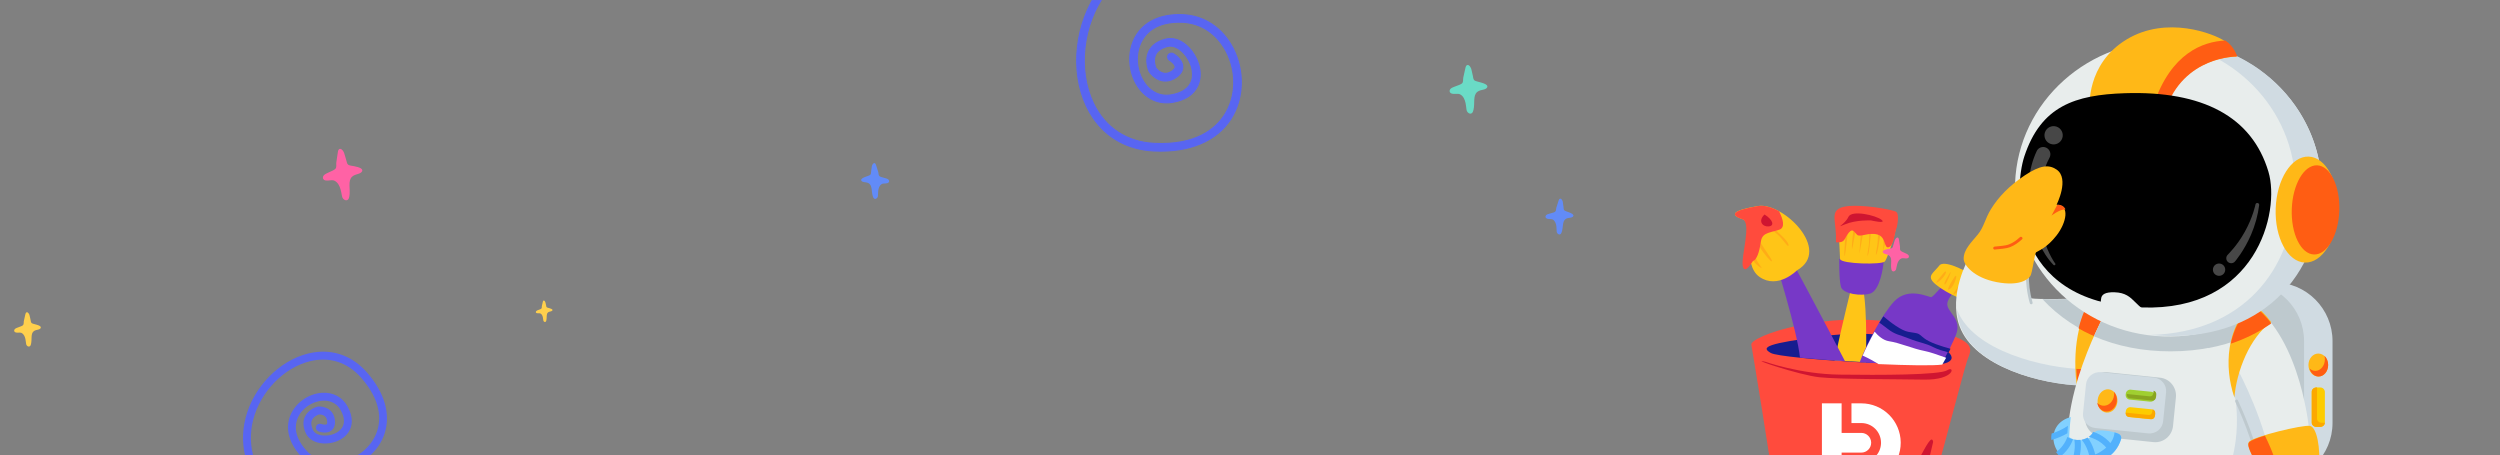 <?xml version="1.0" encoding="UTF-8"?>
<svg width="2284px" height="416px" viewBox="0 0 2284 416" version="1.1" xmlns="http://www.w3.org/2000/svg" xmlns:xlink="http://www.w3.org/1999/xlink">
    <rect x="0" y="0" width="2284" height="416" fill="#808080" stroke="none"/>
    <title>Group 7</title>
    <defs>
        <rect id="path-1" x="0" y="0" width="2284" height="416"></rect>
    </defs>
    <g id="Page-1" stroke="none" stroke-width="1" fill="none" fill-rule="evenodd">
        <g id="Group-4" transform="translate(-695, -52)">
            <g id="Group-7" transform="translate(695, 52)">
                <mask id="mask-2" fill="white">
                    <use xlink:href="#path-1"></use>
                </mask>
                <g id="Rectangle"></g>
                <g id="Group-6" mask="url(#mask-2)">
                    <g transform="translate(12, -72.605)">
                        <g id="Group" transform="translate(1573, 260.605)">
                            <path d="M103.425,309.96 C103.425,309.96 42.936,312.822 37.438,270.245 C31.938,227.666 16.287,134.499 15.017,126.911 C13.748,119.321 82.698,94.45 154.183,107.939 C225.668,121.429 216.364,129.439 212.133,141.663 C207.905,153.89 175.334,283.312 168.988,291.745 C162.645,300.175 144.879,309.96 103.425,309.96 L103.425,309.96 Z" id="Path" fill="#FF4B3D" fill-rule="nonzero"></path>
                            <path d="M165.209,122.624 C165.209,122.624 128.766,112.686 79.612,119.232 C30.46,125.775 22.788,128.924 32.857,134.501 C42.927,140.076 177.438,147.832 191.824,143.955 C206.211,140.076 194.701,127.473 165.209,122.624 L165.209,122.624 Z" id="Path" fill="#171D8F" fill-rule="nonzero"></path>
                            <path d="M111.812,66 C110.624,66.01 109.276,66.975 107.74,69.082 C107.74,69.082 96.748,113.296 91,141.264 C100.401,141.912 110.118,142.5 119.777,143 C120.338,116.853 120.503,65.918 111.812,66 L111.812,66 Z" id="Path" fill="#FFC517" fill-rule="nonzero"></path>
                            <path d="M44.871,37 L36,47.362 C36,47.362 57.213,114.905 59.436,138.745 C71.215,139.928 85.657,141.047 100.609,142 C85.279,112.404 44.874,37 44.874,37 L44.871,37 Z M95.348,48.611 C95.348,48.611 94.993,67.603 96.911,74.111 C98.831,80.616 115.379,82.786 123.771,80.134 C132.163,77.483 135.76,57.001 135.999,49.05 C136.24,41.097 95.348,48.611 95.348,48.611 L95.348,48.611 Z" id="Shape" fill="#7738C7" fill-rule="nonzero"></path>
                            <path d="M56.665,59.02 C56.665,59.02 39.344,76.703 22.503,64.993 C5.663,53.284 19.133,16.244 6.864,12.184 C-5.403,8.119 -1.555,4.056 21.057,0.234 C43.673,-3.591 89.053,40.447 56.663,59.02 L56.665,59.02 Z M96.083,48.726 C94.879,13.6 91.031,3.083 100.893,1.412 C110.757,-0.261 146.123,2.605 147.808,10.73 C149.49,18.855 139.628,47.77 136.982,50.877 C134.335,53.984 97.526,53.266 96.083,48.728 L96.083,48.726 Z" id="Shape" fill="#FFC517" fill-rule="nonzero"></path>
                            <path d="M190.911,70 L192.094,70.17 C192.094,70.17 181.61,82.72 179.582,83.398 C177.553,84.078 158.958,73.393 145.601,87.301 C134.257,99.115 118.732,129.55 114,143.024 C146.597,144.841 178.694,145.688 188.723,144.333 C194.558,134.374 199.659,123.917 202.067,117.662 C207.816,102.736 192.77,96.968 194.123,88.828 C195.476,80.685 209,71.188 209,71.188 L190.911,70 Z" id="Path" fill="#7738C7" fill-rule="nonzero"></path>
                            <path d="M187.316,53.963 C181.374,61.507 175.771,63.687 181.203,69.722 C186.636,75.759 209.554,89.17 216.343,85.315 C223.134,81.458 225.341,71.232 220.076,66.203 C214.817,61.171 193.427,49.604 187.314,53.963 L187.316,53.963 Z" id="Path" fill="#FFC517" fill-rule="nonzero"></path>
                            <path d="M34.811,19.588 C36.73,22.436 48.486,31.338 48.966,35.61 C49.446,39.884 44.768,31.456 39.248,26.471 C33.73,21.487 29.294,19.232 26.654,21.369 C24.015,23.503 21.736,26.592 22.213,29.44 C22.695,32.287 21.736,31.22 26.893,39.052 C32.053,46.887 34.21,49.617 33.73,50.684 C33.251,51.754 26.532,44.037 22.817,37.867 C19.096,31.695 16.096,28.727 16.576,34.778 C17.055,40.83 18.736,48.193 21.256,51.99 C23.774,55.789 24.974,57.213 24.375,56.975 C23.774,56.739 16.096,52.347 15.017,45.699 C13.939,39.052 8.061,24.216 12.86,22.436 C17.657,20.656 22.335,18.401 24.733,18.044 C27.134,17.69 34.809,19.588 34.809,19.588 L34.811,19.588 Z" id="Path" fill="#FFAC17" fill-rule="nonzero"></path>
                            <path d="M24.454,0.005 C23.3,-0.021 22.187,0.056 21.123,0.235 C-1.559,4.101 -5.421,8.207 6.886,12.313 C15.685,15.249 5.193,47.192 7.243,55.303 C9.293,63.413 15.994,50.665 16.497,50.489 C19.91,49.293 22.297,42.631 23.492,33.92 C24.687,25.21 28.784,25.21 40.215,21.965 C46.434,20.201 43.909,12.045 40.322,4.965 C34.844,1.949 29.299,0.104 24.454,0.005 L24.454,0.005 Z" id="Path" fill="#FF4B3D" fill-rule="nonzero"></path>
                            <path d="M101.666,17.303 C101.666,17.801 99.398,44.455 100.155,45.955 C100.911,47.456 104.608,10.723 104.608,10.723 C104.608,10.723 110.323,11.72 110.24,14.554 C110.155,17.385 108.304,19.302 107.884,24.715 C107.464,30.13 106.541,37.624 106.961,39.376 C107.381,41.123 111.752,13.138 111.752,13.138 C111.752,13.138 116.036,14.305 116.036,16.553 C116.036,18.803 115.785,18.885 115.365,22.883 C114.945,26.88 113.685,42.456 113.768,43.456 C113.851,44.455 118.558,17.054 118.641,15.469 C118.727,13.889 121.163,13.722 122.003,14.305 C122.843,14.888 123.685,13.637 123.266,18.968 C122.843,24.301 122.592,26.798 122.592,32.211 C122.592,37.626 119.901,48.37 121.586,45.038 C123.266,41.706 125.114,13.804 125.114,13.804 C125.114,13.804 126.793,12.054 128.559,14.554 C130.324,17.054 131.835,15.803 131.584,19.718 C131.332,23.63 130.578,26.215 130.492,31.546 C130.407,36.876 127.467,48.118 129.484,43.872 C131.501,39.625 134.609,13.221 134.609,13.221 C134.609,13.221 138.305,14.636 137.382,20.134 C136.459,25.632 135.534,23.882 135.617,30.128 C135.702,36.375 136.039,34.878 135.282,39.623 C134.526,44.373 136.879,36.458 137.719,32.378 C138.559,28.298 138.979,15.638 139.233,14.888 C139.484,14.138 141.669,15.055 137.297,12.971 C132.924,10.888 132.76,9.223 123.517,9.141 C114.271,9.056 117.382,8.643 111.246,8.892 C105.111,9.141 102.928,6.392 102.003,9.472 C101.077,12.555 101.666,17.303 101.666,17.303 L101.666,17.303 Z" id="Path" fill="#FFAC17" fill-rule="nonzero"></path>
                            <path d="M147.934,19.57 C146.122,23.029 145.52,36.159 140.696,37.828 C135.874,39.499 138.527,28.521 130.205,26.254 C121.885,23.986 114.41,29.117 111.637,26.491 C108.861,23.865 107.777,20.287 104.162,24.463 C100.542,28.64 100.661,32.937 95.84,33.293 C91.018,33.651 92.584,34.369 92.344,27.089 C92.102,19.808 90.533,12.528 91.138,8.471 C91.74,4.413 94.151,0 109.343,0 C124.539,0 142.747,3.578 146.847,5.252 C150.947,6.918 147.931,19.568 147.931,19.568 L147.934,19.57 Z" id="Path" fill="#FF4B3D" fill-rule="nonzero"></path>
                            <path d="M135.626,101 C134.412,102.867 133.199,104.792 132,106.791 C133.577,108.01 135.938,109.529 139.378,112.287 C146.37,117.89 150.808,117.89 159.507,121.456 C168.204,125.019 174.005,125.36 181.51,129.263 C185.289,131.229 190.322,132.677 195.26,134 C195.862,132.852 196.441,131.724 197,130.617 C188.38,128.387 177.508,124.76 172.81,120.945 C166.328,115.683 169.059,117.039 158.481,115.172 C152.05,114.037 142.3,106.636 135.626,101 L135.626,101 Z" id="Path" fill="#171D8F" fill-rule="nonzero"></path>
                            <path d="M127.658,115 C123.354,122.729 119.487,130.565 116.734,136.909 C119.308,138.062 122.044,139.333 124.71,140.827 C126.784,141.99 129.027,143.302 131.287,144.644 C157.646,145.819 181.098,146.206 189.424,145.096 C190.648,143.031 191.84,140.948 193,138.848 C185.343,136.057 177.318,133.388 172.853,132.552 C162.951,130.691 150.318,125.115 140.926,123.766 C135.318,122.957 130.577,118.483 127.658,115 L127.658,115 Z" id="Shape" fill="#FFFFFF" fill-rule="nonzero"></path>
                            <path d="M88.533,197.307 C83.232,198.26 77.452,208.032 79.379,211.844 C81.308,215.658 100.098,194.209 88.533,197.307 Z M133.583,217.088 C125.152,233.054 112.265,239.727 101.421,243.899 C90.577,248.072 104.795,239.132 109.01,237.821 C113.228,236.51 124.79,229.955 126.959,218.636 C129.125,207.316 138.522,208.866 133.585,217.088 L133.583,217.088 Z" id="Shape" fill="#FF4B3D" fill-rule="nonzero"></path>
                            <path d="M97.501,207.5 L97.501,216.5 C97.501,226.332 105.382,234.322 115.171,234.498 L115.501,234.501 C125.442,234.5 133.5,226.442 133.502,216.5 L133.502,207.5 L151.5,207.5 L151.5,216.5 C151.5,226.048 147.707,235.205 140.956,241.956 C134.33,248.582 125.387,252.359 116.031,252.496 L115.501,252.5 C105.953,252.501 96.796,248.708 90.045,241.957 C83.293,235.206 79.5,226.049 79.5,216.5 L79.5,207.5 L97.501,207.5 Z M151.5,180.5 L151.5,198.5 L124.501,198.5 L124.501,216.5 C124.501,221.382 120.615,225.356 115.767,225.496 L115.501,225.5 C110.53,225.5 106.501,221.471 106.501,216.5 L106.501,198.5 L79.5,198.5 L79.5,180.5 L151.5,180.5 Z" id="Combined-Shape" fill="#FFFFFF" fill-rule="nonzero" transform="translate(115.5, 216.5) rotate(-90) translate(-115.5, -216.5) "></path>
                            <g transform="translate(184, 60)" fill="#FFAC17" fill-rule="nonzero" id="Shape">
                                <path d="M7.572,0.45 C2.919,5.824 -3.405,13.153 2.202,9.243 C7.812,5.336 10.913,-1.868 7.572,0.45 L7.572,0.45 Z M11.988,1.977 C9.244,6.861 6.855,10.282 7.633,11.931 C8.408,13.579 16.045,-4.375 11.988,1.977 Z M16.644,5.031 C11.69,12.481 8.587,18.954 12.705,15.84 C16.82,12.724 20.519,0.207 16.644,5.031 Z M23.682,9.427 C17.598,16.817 12.703,23.84 17.717,19.809 C22.728,15.778 26.308,7.352 23.682,9.427 Z M29.053,12.848 C25.77,20.54 23.205,25.548 26.487,21.641 C29.77,17.732 33.289,9 29.053,12.848 Z"></path>
                            </g>
                            <path d="M27.073,7.96 C34.985,12.874 36.423,18.512 30.669,18.87 C24.915,19.227 20.962,13.714 27.073,7.96 Z M103.65,10.236 C100.683,16.934 90.514,21.173 100.683,16.934 C110.852,12.694 124.33,13.372 124.33,13.372 C124.33,13.372 139.099,16.878 133.906,12.778 C128.712,8.678 106.617,3.535 103.65,10.236 Z M27.793,142.504 C27.793,142.504 59.195,153.777 95.631,154.256 C132.07,154.738 187.203,154.738 194.156,150.179 C201.107,145.622 201.107,159.292 172.822,158.813 C144.534,158.333 95.393,158.574 77.175,156.656 C58.955,154.736 11.252,138.668 27.793,142.504 L27.793,142.504 Z M181.124,215.706 C181.124,215.706 165.868,283.204 158.41,289.985 C150.952,296.77 111.965,300.502 87.557,296.092 C63.149,291.683 48.233,283.204 55.351,285.576 C62.469,287.951 117.389,291.343 139.086,273.705 C160.784,256.069 178.75,202.14 181.124,215.706 Z" id="Shape" fill="#CF1531" fill-rule="nonzero"></path>
                        </g>
                        <g id="Group" transform="translate(1775, 97.605)">
                            <path d="M12.239,210 C11.077,211.161 -7.186,244.542 3.163,272.838 C16.833,310.309 78.485,326.226 114.624,327 L147,254.214 L107.374,247.803 C107.374,247.803 76.548,248.963 67.472,247.416 C67.472,247.416 63.376,230.504 65.037,218.179 L12.239,210 Z" id="Path" fill="#E8EDEC" fill-rule="nonzero"></path>
                            <path d="M79,248.33 C93.928,264.383 112.615,276.863 134.288,285 L148,254.377 C147.889,254.377 110.072,248.275 108.358,248 L108.413,248 C108.358,248 91.495,248.66 79,248.33 L79,248.33 Z" id="Shape" fill="#BEC9CE" fill-rule="nonzero"></path>
                            <g transform="translate(1, 258)" fill="#D0DBE2" fill-rule="nonzero" id="Shape">
                                <path d="M114.455,69.21 L114.455,69.332 L114.455,69.21 Z M114.455,69.332 L114.455,69.21 L114.455,69.332 Z M114.455,69.089 C114.455,69.089 114.455,69.149 114.455,69.089 L114.455,69.21 L114.455,69.089 Z"></path>
                                <path d="M114.455,69.31 L114.455,68.978 C114.621,67.982 115.23,64.553 117,54.32 C79.106,53.545 14.383,37.614 0.055,0.111 C0.055,0.055 0,0 0,0 C0.332,5.034 1.217,10.178 3.043,15.101 C16.706,52.605 78.332,68.536 114.455,69.31 L114.455,69.31 Z M114.511,69.033 L114.511,68.978 L114.511,69.033 Z M114.511,69.033 L114.511,68.978 L114.511,69.033 Z"></path>
                            </g>
                            <path d="M64.049,224.327 C63.742,233.668 64.867,243.12 67.476,252.019 C67.987,253.733 70.442,253.014 69.93,251.301 C67.424,242.567 66.299,233.447 66.606,224.327 C66.657,222.558 64.1,222.558 64.049,224.327 Z" id="Path" fill="#BEC9CE" fill-rule="nonzero"></path>
                            <path d="M147,254.044 L122.462,250 C116.068,260.747 105.466,285.398 110.166,326.778 C111.86,326.889 113.5,326.945 115.03,327 L147,254.044 Z" id="Path" fill="#FFB817" fill-rule="nonzero"></path>
                            <path d="M122,250 C118.889,255.111 114.889,263.389 112,275.056 C118.722,278.833 125.778,282.167 133.222,285 L147,254.056 C136.111,252.333 132.389,251.722 122,250 Z" id="Path" fill="#FF5D13" fill-rule="nonzero"></path>
                            <g transform="translate(110, 312)" fill="#FF5D13" fill-rule="nonzero">
                                <path d="M5.626,15.224 L5.626,15.101 L5.626,15.224 Z" id="Shape"></path>
                                <path d="M0,0 C0.103,4.795 0.465,9.81 1.032,15.101 C2.632,15.211 4.181,15.267 5.626,15.322 L5.626,15.156 L5.626,15.211 L5.626,15.046 C5.781,14.109 6.297,10.747 8,0.386 C5.471,0.331 2.787,0.22 0,0 L0,0 Z" id="Path"></path>
                            </g>
                            <path d="M290.536,415 C320.085,415 344,390.933 344,361.321 L344,286.679 C344,257.012 320.03,233 290.536,233 L274.464,233 C244.915,233 221,257.067 221,286.679 L221,361.321 C221,390.988 244.97,415 274.464,415 L290.536,415 Z" id="Path" fill="#D0DBE2" fill-rule="nonzero"></path>
                            <path d="M264.536,415 C294.085,415 318,390.933 318,361.321 L318,286.679 C318,257.012 294.03,233 264.536,233 L248.464,233 C218.915,233 195,257.067 195,286.679 L195,361.321 C195,390.988 218.97,415 248.464,415 L264.536,415 Z" id="Path" fill="#BEC9CE" fill-rule="nonzero"></path>
                            <ellipse id="Oval" fill="#FFB817" fill-rule="nonzero" cx="331" cy="308.5" rx="9" ry="10.5"></ellipse>
                            <path d="M328.312,313.838 C326.347,313.838 324.488,313.014 323,311.642 C324.116,315.925 327.409,319 331.288,319 C336.122,319 340,314.277 340,308.402 C340,304.997 338.672,301.922 336.6,300 C336.866,300.988 337.025,302.087 337.025,303.24 C337.025,309.061 333.094,313.838 328.312,313.838 Z" id="Path" fill="#FF5D13" fill-rule="nonzero"></path>
                            <path d="M332.909,365 C335.145,365 337,363.117 337,360.846 L337,333.154 C337,330.883 335.145,329 332.909,329 L329.091,329 C326.855,329 325,330.883 325,333.154 L325,360.846 C325,363.117 326.855,365 329.091,365 L332.909,365 Z" id="Path" fill="#FDCC00" fill-rule="nonzero"></path>
                            <path d="M329.344,329 C326.955,329 325,330.659 325,332.76 L325,361.24 C325,363.286 326.955,365 329.344,365 L332.656,365 C335.045,365 337,363.341 337,361.24 L334.176,361.24 C331.787,361.24 329.833,359.581 329.833,357.479 L329.833,329 L329.344,329 Z" id="Path" fill="#FCA800" fill-rule="nonzero"></path>
                            <path d="M279.26,407.79 C302.069,360.704 259.67,252 259.67,252 L139.354,255.328 C139.354,255.383 87.465,345.064 106.001,405.849 C118.376,446.225 261.113,445.226 279.26,407.79 Z" id="Path" fill="#E8EDEC" fill-rule="nonzero"></path>
                            <path d="M279.317,407.485 C289.771,385.834 286.415,351.071 279.758,320 L254.888,336.472 C254.888,336.472 266.113,395.364 232,432 C254.998,427.648 273.54,419.439 279.317,407.485 L279.317,407.485 Z" id="Path" fill="#D0DBE2" fill-rule="nonzero"></path>
                            <g transform="translate(56, 217)" fill="#BEC9CE" fill-rule="nonzero" id="Shape">
                                <path d="M0,0 C2.708,5.241 5.693,10.316 9.009,15.171 C8.622,10.647 8.456,5.737 9.009,1.434 L0,0 Z M203.218,34.976 L83.398,38.286 C83.398,38.286 77.264,48.878 70.024,65.208 C91.412,74.531 115.232,79 139.992,79 C167.128,79 191.777,73.704 213,63.553 C207.694,46.451 203.218,34.976 203.218,34.976 Z"></path>
                            </g>
                            <path d="M323,370.865 C323,370.865 316.272,284.764 269.393,252 L217,270.368 L219.041,273.567 C219.041,273.567 258.198,335.95 272.206,383 C272.261,383 302.87,373.182 323,370.865 L323,370.865 Z" id="Path" fill="#E8EDEC" fill-rule="nonzero"></path>
                            <path d="M288,269.776 C282.742,263.062 276.599,256.953 269.46,252 L216.884,270.326 C214.781,271.812 215.389,286.561 230.554,293 C252.137,288.983 271.452,281.168 288,269.776 Z" id="Path" fill="#BEC9CE" fill-rule="nonzero"></path>
                            <path d="M284,379.533 C283.504,377.387 282.897,375.02 282.07,372.379 C269.608,331.874 251.026,301 251.026,301 C251.026,301 250.475,329.672 254.445,338.038 C261.558,353.007 268.175,368.691 272.421,383 C272.421,383 277.107,381.514 284,379.533 L284,379.533 Z" id="Path" fill="#D0DBE2" fill-rule="nonzero"></path>
                            <path d="M273.927,383.281 C270.647,371.985 266.383,360.969 261.736,350.177 C260.37,346.99 258.949,343.802 257.527,340.671 C257.199,340 256.27,339.832 255.669,340.168 C254.958,340.559 254.849,341.398 255.177,342.069 C260.097,352.805 264.634,363.765 268.46,375.005 C269.499,377.969 270.428,380.988 271.303,384.008 C271.795,385.741 274.473,385.014 273.927,383.281 Z" id="Path" fill="#BEC9CE" fill-rule="nonzero"></path>
                            <path d="M288,269.267 C282.75,262.36 277.39,257.013 270.538,252 C247.219,273.89 244.567,309.816 254.348,338 C256.337,314.161 268.383,283.136 288,269.267 Z" id="Path" fill="#FFB817" fill-rule="nonzero"></path>
                            <path d="M270.549,253 C260.222,262.875 253.927,275.514 251,289 C264.475,284.542 276.845,278.335 288,270.492 C284.41,265.357 277.563,258.191 270.549,253 Z" id="Path" fill="#FF5D13" fill-rule="nonzero"></path>
                            <path d="M268.754,425.819 C274.327,433.697 285.251,427.705 285.251,427.705 C285.251,427.705 281.573,442.573 294.837,450.451 C309.663,459.327 329.727,428.149 331.566,405.681 C333.349,383.213 329.448,365.072 323.317,364.074 C316.685,363.02 272.878,373.505 267.862,378.498 C264.072,382.215 275.386,397.415 274.439,399.967 C273.491,402.575 262.902,417.609 268.754,425.819 Z" id="Path" fill="#FFB817" fill-rule="nonzero"></path>
                            <path d="M268.728,426.005 C274.219,433.829 284.981,427.879 284.981,427.879 C284.981,427.879 281.357,442.645 294.426,450.469 C298.269,452.783 302.497,452.342 306.671,450.028 C306.78,449.973 306.89,449.918 307,449.808 C301.893,446.557 296.622,440.662 295.249,426.997 C293.657,411.239 297.83,404.792 282.236,373 C275.097,375.204 269.442,377.353 267.849,379.006 C264.115,382.697 275.262,397.795 274.329,400.329 C273.395,402.919 262.962,417.851 268.728,426.005 L268.728,426.005 Z" id="Path" fill="#FF5D13" fill-rule="nonzero"></path>
                            <path d="M180.439,378.91 C189.354,379.856 197.389,373.235 198.27,364.221 L200.911,338.07 C201.847,329.056 195.298,320.932 186.383,320.042 L138.561,315.09 C129.646,314.144 121.611,320.765 120.73,329.779 L118.089,355.93 C117.153,364.944 123.702,373.068 132.617,373.958 L180.439,378.91 Z" id="Path" fill="#BEC9CE" fill-rule="nonzero"></path>
                            <path d="M175.676,370.94 C182.448,371.603 188.554,366.688 189.22,359.952 L191.94,333.447 C192.606,326.711 187.666,320.637 180.894,319.974 L132.324,315.06 C125.552,314.397 119.446,319.312 118.78,326.048 L116.06,352.553 C115.394,359.289 120.334,365.363 127.106,366.026 L175.676,370.94 Z" id="Path" fill="#D0DBE2" fill-rule="nonzero"></path>
                            <ellipse id="Oval" fill="#FFB817" fill-rule="nonzero" transform="translate(138.423, 341.317) rotate(-84.15) translate(-138.423, -341.317) " cx="138.423" cy="341.317" rx="10.673" ry="9.069"></ellipse>
                            <path d="M134.244,345.638 C132.202,345.423 130.38,344.455 129,342.949 C129.718,347.251 132.809,350.586 136.838,350.962 C141.806,351.446 146.332,347.251 146.939,341.551 C147.271,338.217 146.222,335.097 144.29,333 C144.456,334.022 144.511,335.097 144.4,336.173 C143.738,341.927 139.267,346.122 134.244,345.638 Z" id="Path" fill="#FF5D13" fill-rule="nonzero"></path>
                            <path d="M177.405,341.981 C179.638,342.198 181.654,340.57 181.872,338.345 L181.981,337.368 C182.198,335.143 180.564,333.136 178.331,332.919 L159.595,331.019 C157.362,330.802 155.346,332.43 155.128,334.655 L155.019,335.632 C154.802,337.857 156.436,339.864 158.669,340.081 L177.405,341.981 Z" id="Path" fill="#A0CF30" fill-rule="nonzero"></path>
                            <path d="M177.405,357.981 C179.638,358.198 181.654,356.57 181.872,354.345 L181.981,353.368 C182.198,351.143 180.564,349.136 178.331,348.919 L159.595,347.019 C157.362,346.802 155.346,348.43 155.128,350.655 L155.019,351.632 C154.802,353.857 156.436,355.864 158.669,356.081 L177.405,357.981 Z" id="Path" fill="#FDCC00" fill-rule="nonzero"></path>
                            <path d="M179.572,340.987 C181.089,341.148 182.497,339.803 182.713,338.027 L182.984,335.552 C183.146,333.776 182.063,332.161 180.547,332 L180.33,334.153 C180.168,335.928 178.76,337.274 177.19,337.112 L156.07,334.96 L156.016,335.283 C155.854,337.058 156.937,338.673 158.453,338.834 L179.572,340.987 Z" id="Path" fill="#89A520" fill-rule="nonzero"></path>
                            <path d="M178.572,357.987 C180.089,358.148 181.497,356.803 181.713,355.027 L181.984,352.552 C182.146,350.776 181.063,349.161 179.547,349 L179.33,351.153 C179.168,352.928 177.76,354.274 176.19,354.112 L155.07,351.96 L155.016,352.283 C154.854,354.058 155.937,355.673 157.453,355.834 L178.572,357.987 Z" id="Path" fill="#FCA800" fill-rule="nonzero"></path>
                            <path d="M113,398.783 C130.191,400.435 146.01,392.616 150.843,376.153 C151.392,374.281 150.458,372.298 148.701,371.472 C143.318,368.995 135.629,367.893 130.027,368.279 C128.599,368.389 127.28,369.215 126.511,370.481 C122.008,378.135 109.759,378.906 103.443,374.391 C103.718,365.471 104.871,356 104.871,356 C79.716,362.773 85.977,396.14 113,398.783 L113,398.783 Z" id="Path" fill="#82D1FF" fill-rule="nonzero"></path>
                            <path d="M150.839,376.065 C151.401,374.191 150.446,372.206 148.649,371.379 C147.47,370.827 146.179,370.386 144.831,370 C143.652,387.865 112.486,401.264 93,389.354 C97.155,394.262 103.669,397.956 112.093,398.783 C129.725,400.437 145.898,392.607 150.839,376.065 Z" id="Path" fill="#52B1FC" fill-rule="nonzero"></path>
                            <g transform="translate(87, 364)" fill="#52B1FC" fill-rule="nonzero" id="Shape">
                                <path d="M58,21.573 C54.054,13.876 46.607,8.258 38.437,5.506 C38.27,5.674 38.159,5.899 37.992,6.124 C37.047,7.753 35.714,9.101 34.157,10.112 C42.55,12.247 50.831,17.978 53.943,26.124 C55.499,24.775 56.833,23.258 58,21.573 L58,21.573 Z M33.268,10.73 C31.545,11.685 29.656,12.36 27.655,12.64 C32.49,17.921 35.547,27.191 35.714,34.719 C37.603,34.438 39.437,33.989 41.216,33.427 C40.882,26.18 38.103,17.135 33.268,10.73 L33.268,10.73 Z M23.709,35 C26.599,28.371 27.766,19.551 26.766,12.809 C24.876,13.034 22.931,12.978 21.097,12.697 C22.208,18.315 21.264,27.36 18.04,33.82 C19.874,34.326 21.764,34.775 23.709,35 Z M19.874,12.416 C17.984,11.966 16.206,11.18 14.761,10.169 C12.871,15.73 8.981,20.73 4.424,24.101 C5.48,25.618 6.758,26.966 8.147,28.258 C13.649,24.101 17.818,18.315 19.874,12.416 L19.874,12.416 Z M15.261,0 C10.537,3.146 5.591,5.506 0.367,7.079 C-0.023,8.989 -0.078,11.011 0.089,12.978 C5.202,11.573 10.204,9.494 14.761,6.854 C14.928,4.438 15.094,2.079 15.261,0 L15.261,0 Z"></path>
                            </g>
                            <ellipse id="Oval" fill="#E8EDEC" fill-rule="nonzero" transform="translate(194.071, 147.455) rotate(-87.94) translate(-194.071, -147.455) " cx="194.071" cy="147.455" rx="134.99" ry="140.188"></ellipse>
                            <path d="M178,280.966 C267.834,290.2 330.884,236.791 333.915,151.924 C336.726,73.304 269.433,8.396 187.149,12.156 C258.465,20.559 312.531,80.492 310.051,151.095 C307.571,222.14 261.496,278.755 178,280.966 Z" id="Path" fill="#D0DBE2" fill-rule="nonzero"></path>
                            <path d="M256,26.796 C256,26.796 253.076,17.522 245.406,12.413 C235.695,5.915 192.547,-11.19 155.799,11.08 C118.61,33.627 122.086,73.556 122.086,73.556 L190.505,76 C207.169,25.852 256,26.796 256,26.796 Z" id="Path" fill="#FFB817" fill-rule="nonzero"></path>
                            <path d="M257,26.637 C257,26.637 254.064,17.343 246.364,12.223 C246.253,12.167 246.142,12.111 246.031,12 C225.423,13.002 196.616,23.576 180.773,70.045 C180.108,71.937 179.554,73.774 179,75.555 L191.188,76 C207.973,25.69 257,26.637 257,26.637 L257,26.637 Z" id="Path" fill="#FF5D13" fill-rule="nonzero"></path>
                            <path d="M285.442,131.897 C270.441,81.584 225.439,57.835 154.31,60.155 C108.864,61.646 77.645,71.808 62.423,117.924 C52.847,146.92 47.81,251.524 169.587,255.887 C274.426,259.643 296.457,168.791 285.442,131.897 L285.442,131.897 Z" id="Path" fill="#000000" fill-rule="nonzero"></path>
                            <path d="M183.582,262.047 C162.052,258.497 164.805,242.631 144.871,242.021 C127.03,241.466 135.069,252.173 130.884,252.173 C109.023,252.284 137.878,269.703 153.902,272.088 C181.6,276.138 205.168,265.597 183.582,262.047 L183.582,262.047 Z" id="Path" fill="#E8EDEC" fill-rule="nonzero"></path>
                            <ellipse id="Oval" fill="#FFB817" fill-rule="nonzero" transform="translate(320.468, 166.476) rotate(-87.94) translate(-320.468, -166.476) " cx="320.468" cy="166.476" rx="48.444" ry="28.425"></ellipse>
                            <ellipse id="Oval" fill="#FF5D13" fill-rule="nonzero" transform="translate(328.483, 166.77) rotate(-87.94) translate(-328.483, -166.77) " cx="328.483" cy="166.77" rx="40.757" ry="21.733"></ellipse>
                            <g transform="translate(66, 88.004)" fill="#474747" fill-rule="nonzero">
                                <ellipse id="Oval" transform="translate(23.174, 10.586) rotate(-71.35) translate(-23.174, -10.586) " cx="23.174" cy="10.586" rx="8.352" ry="8.357"></ellipse>
                                <path d="M16.445,21.922 C13.18,20.374 9.25,21.756 7.701,25.075 L7.701,25.13 C-7.741,57.819 1.391,106.603 23.087,129.059 C23.972,129.944 25.356,128.782 24.692,127.787 C24.802,127.953 18.272,119.435 14.01,104.39 C7.424,81.16 8.088,52.288 19.489,30.993 C21.26,27.564 19.766,23.526 16.445,21.922 L16.445,21.922 Z M181.927,120.099 C180.377,122.035 180.654,124.911 182.591,126.459 C184.528,128.008 187.406,127.732 188.956,125.796 C188.679,126.128 197.091,116.448 203.567,101.404 C207.275,92.72 209.821,83.649 210.983,74.357 C211.26,72.255 208.105,71.647 207.607,73.748 C207.717,73.416 205.448,85.142 197.921,98.638 C190.616,111.857 182.646,119.158 181.927,120.099 Z M179.879,134.369 C180.432,131.327 178.44,128.395 175.341,127.842 C172.297,127.289 169.363,129.28 168.81,132.378 C168.257,135.42 170.249,138.351 173.348,138.904 C176.392,139.457 179.326,137.466 179.879,134.369 Z" id="Shape"></path>
                            </g>
                            <path d="M91.872,129.898 C84.722,125.029 76.801,125.97 62.83,135.21 C48.914,144.505 38.738,154.907 31.862,166.194 C26.417,175.102 25.592,182.351 19.926,189.267 C14.261,196.183 7,202.878 7,211.343 C7,217.263 16.406,228.772 37.198,232.756 C57.989,236.684 65.635,230.321 67.78,227.333 C69.926,224.401 71.686,206.64 73.281,205.423 C74.876,204.261 82.907,201.661 91.927,190.041 C100.948,178.422 104.304,162.211 91.927,162.045 C91.872,162.045 104.028,138.142 91.872,129.898 L91.872,129.898 Z" id="Path" fill="#FFB817" fill-rule="nonzero"></path>
                            <path d="M35.339,202.989 C37.843,202.769 40.347,202.549 42.851,202.219 C45.133,201.944 47.358,201.559 49.529,200.734 C53.591,199.138 57.152,196.552 60.324,193.636 C61.66,192.426 59.656,190.5 58.376,191.71 C55.483,194.351 52.311,196.772 48.583,198.203 C46.579,198.973 44.465,199.358 42.35,199.578 C40.013,199.853 37.732,200.073 35.394,200.293 C34.671,200.348 34.003,200.899 34.003,201.669 C33.948,202.329 34.615,203.099 35.339,202.989 L35.339,202.989 Z M92.599,162 C92.599,162 89.205,168.272 87.257,172.014 C87.257,172.014 94.491,166.236 100,166.236 C98.887,163.651 96.494,162.055 92.599,162 L92.599,162 Z" id="Shape" fill="#FF5D13" fill-rule="nonzero"></path>
                        </g>
                        <g id="Group" transform="translate(1052, 121.605) scale(-1, 1) rotate(-56) translate(-1052, -121.605) translate(964, 34.605)">
                            <path d="M146.956,1.157 C145.678,-0.274 143.487,-0.394 142.063,0.889 C140.638,2.172 140.519,4.373 141.796,5.804 C167.573,34.688 175.394,68.392 163.818,100.709 C151.798,134.264 120.199,161.199 86.973,166.211 C62.286,169.935 40.371,160.844 25.268,140.615 C2.525,110.153 4.953,86.99 10.994,72.922 C18.753,54.853 37.26,41.644 58.142,39.269 C76.465,37.184 92.761,43.92 102.854,57.747 C116.051,75.825 113.655,89.511 109.322,97.808 C103.17,109.588 89.292,117.552 75.562,117.154 C69.592,116.985 58.77,114.917 53.367,102.977 C49.266,93.913 49.336,86.169 53.568,80.582 C58.438,74.152 68.754,70.761 78.658,72.333 C85.543,73.426 90.4,76.66 91.984,81.204 C93.842,86.535 93.803,90.924 91.865,94.252 C89.083,99.028 83.065,100.623 81.709,100.928 C79.676,100.837 71.001,99.896 71.001,90.495 C71.001,88.79 71.267,86.589 72.533,85.782 C74.494,84.532 78.756,85.842 80.518,86.675 C82.244,87.503 84.311,86.771 85.136,85.037 C85.962,83.303 85.233,81.225 83.507,80.395 C82.609,79.963 74.558,76.274 68.845,79.889 C66.668,81.267 64.072,84.226 64.072,90.496 C64.072,104.261 75.807,107.898 82.011,107.898 C82.204,107.898 82.398,107.882 82.588,107.85 C83.011,107.778 93.009,105.998 97.81,97.828 C100.855,92.646 101.095,86.279 98.524,78.904 C96.069,71.865 89.223,66.964 79.74,65.458 C69.332,63.804 55.5,66.538 48.054,76.367 C43.959,81.773 40.462,91.279 47.059,105.859 C52.143,117.093 62.46,123.747 75.366,124.114 C75.746,124.125 76.127,124.13 76.507,124.13 C92.403,124.13 108.295,114.761 115.459,101.044 C122.879,86.834 120.388,69.996 108.442,53.633 C96.838,37.737 78.22,29.977 57.362,32.353 C34.055,35.004 13.357,49.846 4.631,70.166 C-4.935,92.439 0.425,118.943 19.724,144.792 C33.976,163.881 53.718,174 76.18,174 C80.044,174 83.991,173.7 88.002,173.095 C123.635,167.72 157.493,138.923 170.338,103.066 C182.818,68.228 174.513,32.036 146.956,1.157 Z" id="Path" stroke="#5865F2" fill="#5865F2" fill-rule="nonzero"></path>
                        </g>
                        <g id="Group" transform="translate(275.5, 461.105) rotate(175) translate(-275.5, -461.105) translate(210, 395.605)">
                            <path d="M109.382,0.871 C108.431,-0.206 106.8,-0.297 105.74,0.669 C104.679,1.636 104.591,3.292 105.541,4.37 C124.728,26.115 130.549,51.491 121.933,75.821 C112.986,101.084 89.466,121.363 64.736,125.136 C46.361,127.939 30.049,121.095 18.807,105.865 C1.879,82.931 3.686,65.492 8.183,54.901 C13.958,41.298 27.733,31.352 43.276,29.564 C56.914,27.995 69.044,33.066 76.556,43.477 C86.379,57.087 84.596,67.39 81.37,73.637 C76.791,82.506 66.461,88.502 56.242,88.202 C51.799,88.075 43.744,86.518 39.722,77.529 C36.67,70.705 36.722,64.874 39.871,60.668 C43.497,55.827 51.175,53.274 58.547,54.458 C63.671,55.281 67.286,57.715 68.465,61.136 C69.848,65.15 69.819,68.455 68.376,70.96 C66.306,74.556 61.827,75.756 60.818,75.986 C59.304,75.917 52.848,75.209 52.848,68.132 C52.848,66.848 53.045,65.19 53.988,64.583 C55.447,63.642 58.62,64.628 59.931,65.256 C61.216,65.879 62.754,65.327 63.368,64.022 C63.983,62.717 63.44,61.152 62.156,60.527 C61.487,60.202 55.495,57.425 51.243,60.146 C49.622,61.184 47.69,63.411 47.69,68.132 C47.69,78.495 56.424,81.234 61.042,81.234 C61.186,81.234 61.33,81.222 61.472,81.197 C61.786,81.143 69.228,79.803 72.802,73.652 C75.068,69.751 75.247,64.957 73.333,59.404 C71.506,54.105 66.41,50.416 59.352,49.282 C51.605,48.036 41.309,50.095 35.767,57.495 C32.719,61.565 30.117,68.721 35.027,79.698 C38.811,88.156 46.49,93.166 56.096,93.442 C56.379,93.45 56.663,93.454 56.946,93.454 C68.777,93.454 80.606,86.4 85.938,76.073 C91.461,65.375 89.607,52.698 80.715,40.379 C72.079,28.411 58.22,22.569 42.696,24.358 C25.348,26.354 9.942,37.528 3.447,52.826 C-3.673,69.595 0.317,89.549 14.681,109.01 C25.289,123.382 39.983,131 56.702,131 C59.578,131 62.516,130.774 65.502,130.319 C92.024,126.272 117.225,104.592 126.785,77.596 C136.075,51.367 129.893,24.119 109.382,0.871 Z" id="Path" stroke="#5865F2" stroke-width="2" fill="#5865F2" fill-rule="nonzero"></path>
                        </g>
                        <g id="Group-5" transform="translate(0, 130.936)">
                            <path d="M318.942,96.92 C318.341,94.548 311.414,93.445 309.033,93.084 C304.931,92.459 305.312,91.231 304.258,87.68 L302.445,81.586 C302.025,80.172 300.241,77.327 298.428,77.703 C297.197,77.953 296.806,79.498 296.654,80.754 C296.272,83.969 295.585,87.169 295.218,90.365 C294.998,92.252 295.79,94.422 294.369,95.938 C292.484,97.95 285.634,99.692 283.792,101.902 C282.996,102.859 282.681,104.347 283.411,105.362 C285.338,108.043 290.686,105.482 293.3,106.637 C299.864,109.554 299.702,119.873 300.919,122.337 C301.763,124.046 303.957,125.321 305.555,124.31 C306.662,123.608 307.001,122.169 307.211,120.869 C308.279,114.261 305.589,107.085 309.567,103.196 C311.275,101.526 313.756,101.035 316.008,100.275 C317.563,99.745 319.347,98.513 318.942,96.92 L318.942,96.92 Z" id="Path" fill="#FF62A5" fill-rule="nonzero"></path>
                            <path d="M1731.961,171.367 C1731.56,169.802 1726.942,169.075 1725.355,168.837 C1722.62,168.424 1722.875,167.614 1722.172,165.272 L1720.963,161.253 C1720.684,160.319 1719.494,158.443 1718.286,158.691 C1717.465,158.856 1717.204,159.875 1717.102,160.704 C1716.848,162.824 1716.39,164.935 1716.145,167.043 C1715.999,168.287 1716.527,169.719 1715.579,170.719 C1714.323,172.046 1709.756,173.195 1708.528,174.652 C1707.997,175.284 1707.787,176.265 1708.274,176.935 C1709.559,178.703 1713.124,177.014 1714.867,177.776 C1719.243,179.699 1719.135,186.505 1719.946,188.131 C1720.509,189.258 1721.972,190.099 1723.037,189.432 C1723.775,188.969 1724.001,188.02 1724.141,187.163 C1724.853,182.804 1723.059,178.071 1725.712,175.506 C1726.85,174.404 1728.504,174.081 1730.005,173.579 C1731.042,173.23 1732.231,172.417 1731.961,171.367 L1731.961,171.367 Z" id="Path" fill="#FF62A5" fill-rule="nonzero" transform="translate(1720, 174.169) scale(-1, 1) translate(-1720, -174.169) "></path>
                            <path d="M1346.6,19.236 C1345.831,16.236 1336.202,16.005 1334.483,14.765 C1333.239,13.869 1333.089,11.942 1332.673,10.548 L1330.954,4.82 C1330.556,3.49 1328.863,0.816 1327.144,1.169 C1325.977,1.404 1325.606,2.857 1325.461,4.037 C1325.099,7.06 1324.447,10.069 1324.099,13.073 C1323.891,14.847 1324.642,16.887 1323.294,18.313 C1321.529,20.181 1314.968,21.887 1313.263,23.919 C1312.507,24.819 1312.208,26.217 1312.901,27.172 C1314.728,29.692 1319.801,27.285 1322.28,28.371 C1328.506,31.113 1328.352,40.813 1329.506,43.13 C1330.307,44.736 1332.388,45.935 1333.904,44.985 C1334.953,44.325 1335.275,42.972 1335.474,41.75 C1336.487,35.538 1333.935,28.792 1337.709,25.136 C1339.329,23.566 1341.682,23.104 1343.817,22.389 C1345.292,21.892 1346.984,20.733 1346.6,19.236 L1346.6,19.236 Z" id="Path" fill="#6ADBC6" fill-rule="nonzero" transform="translate(1329.583, 23.23) rotate(4) translate(-1329.583, -23.23) "></path>
                            <path d="M1425.192,136.521 C1424.626,134.315 1417.546,134.145 1416.282,133.234 C1415.367,132.575 1415.258,131.158 1414.951,130.133 L1413.687,125.921 C1413.395,124.943 1412.15,122.977 1410.886,123.236 C1410.028,123.409 1409.755,124.477 1409.648,125.346 C1409.382,127.568 1408.903,129.781 1408.647,131.99 C1408.494,133.294 1409.046,134.794 1408.055,135.842 C1406.757,137.216 1401.933,138.47 1400.679,139.964 C1400.123,140.626 1399.904,141.654 1400.413,142.356 C1401.757,144.209 1405.486,142.439 1407.31,143.238 C1411.887,145.254 1411.774,152.387 1412.623,154.09 C1413.212,155.271 1414.742,156.153 1415.856,155.454 C1416.628,154.969 1416.864,153.974 1417.011,153.076 C1417.756,148.508 1415.88,143.547 1418.654,140.859 C1419.845,139.705 1421.575,139.365 1423.146,138.84 C1424.23,138.474 1425.475,137.622 1425.192,136.521 L1425.192,136.521 Z" id="Path" fill="#628BF7" fill-rule="nonzero" transform="translate(1412.679, 139.458) rotate(9) translate(-1412.679, -139.458) "></path>
                            <path d="M800.103,104.032 C799.538,101.826 792.458,101.656 791.194,100.745 C790.279,100.086 790.169,98.669 789.863,97.644 L788.599,93.432 C788.306,92.454 787.062,90.488 785.797,90.747 C784.939,90.92 784.666,91.988 784.56,92.857 C784.294,95.079 783.815,97.291 783.558,99.501 C783.405,100.805 783.958,102.305 782.966,103.353 C781.669,104.727 776.845,105.981 775.59,107.475 C775.035,108.137 774.815,109.165 775.324,109.867 C776.668,111.72 780.398,109.95 782.221,110.749 C786.799,112.765 786.686,119.898 787.534,121.601 C788.123,122.782 789.653,123.664 790.768,122.965 C791.54,122.48 791.776,121.485 791.922,120.587 C792.667,116.019 790.791,111.058 793.566,108.37 C794.757,107.216 796.487,106.876 798.057,106.351 C799.142,105.985 800.386,105.133 800.103,104.032 L800.103,104.032 Z" id="Path" fill="#628BF7" fill-rule="nonzero" transform="translate(787.591, 106.969) scale(-1, 1) rotate(9) translate(-787.591, -106.969) "></path>
                            <path d="M492.639,224.267 C492.3,222.943 488.052,222.841 487.294,222.294 C486.745,221.899 486.679,221.049 486.495,220.434 L485.737,217.907 C485.561,217.32 484.815,216.14 484.056,216.296 C483.541,216.4 483.377,217.041 483.313,217.562 C483.154,218.895 482.866,220.222 482.713,221.548 C482.621,222.33 482.952,223.231 482.357,223.859 C481.579,224.684 478.684,225.436 477.932,226.333 C477.598,226.73 477.467,227.347 477.772,227.768 C478.579,228.88 480.816,227.818 481.91,228.297 C484.657,229.506 484.589,233.786 485.098,234.808 C485.451,235.517 486.37,236.046 487.038,235.627 C487.501,235.335 487.643,234.738 487.731,234.199 C488.178,231.459 487.052,228.482 488.717,226.87 C489.432,226.177 490.47,225.973 491.412,225.658 C492.063,225.438 492.809,224.927 492.639,224.267 L492.639,224.267 Z" id="Path" fill="#FFD04D" fill-rule="nonzero" transform="translate(485.132, 226.029) rotate(4) translate(-485.132, -226.029) "></path>
                            <path d="M25.121,239.783 C24.578,237.666 17.782,237.503 16.568,236.628 C15.69,235.995 15.584,234.635 15.29,233.651 L14.077,229.608 C13.796,228.669 12.601,226.781 11.388,227.03 C10.564,227.196 10.302,228.222 10.2,229.055 C9.944,231.189 9.484,233.313 9.238,235.433 C9.091,236.685 9.621,238.126 8.67,239.132 C7.424,240.451 2.793,241.655 1.589,243.089 C1.056,243.725 0.845,244.711 1.333,245.385 C2.624,247.164 6.204,245.465 7.954,246.232 C12.349,248.167 12.24,255.015 13.055,256.65 C13.62,257.784 15.089,258.63 16.159,257.959 C16.9,257.493 17.127,256.538 17.267,255.676 C17.983,251.291 16.182,246.529 18.845,243.948 C19.989,242.84 21.649,242.514 23.157,242.009 C24.198,241.658 25.393,240.841 25.121,239.783 L25.121,239.783 Z" id="Path" fill="#FFD04D" fill-rule="nonzero" transform="translate(13.109, 242.603) rotate(4) translate(-13.109, -242.603) "></path>
                        </g>
                    </g>
                </g>
            </g>
        </g>
    </g>
</svg>